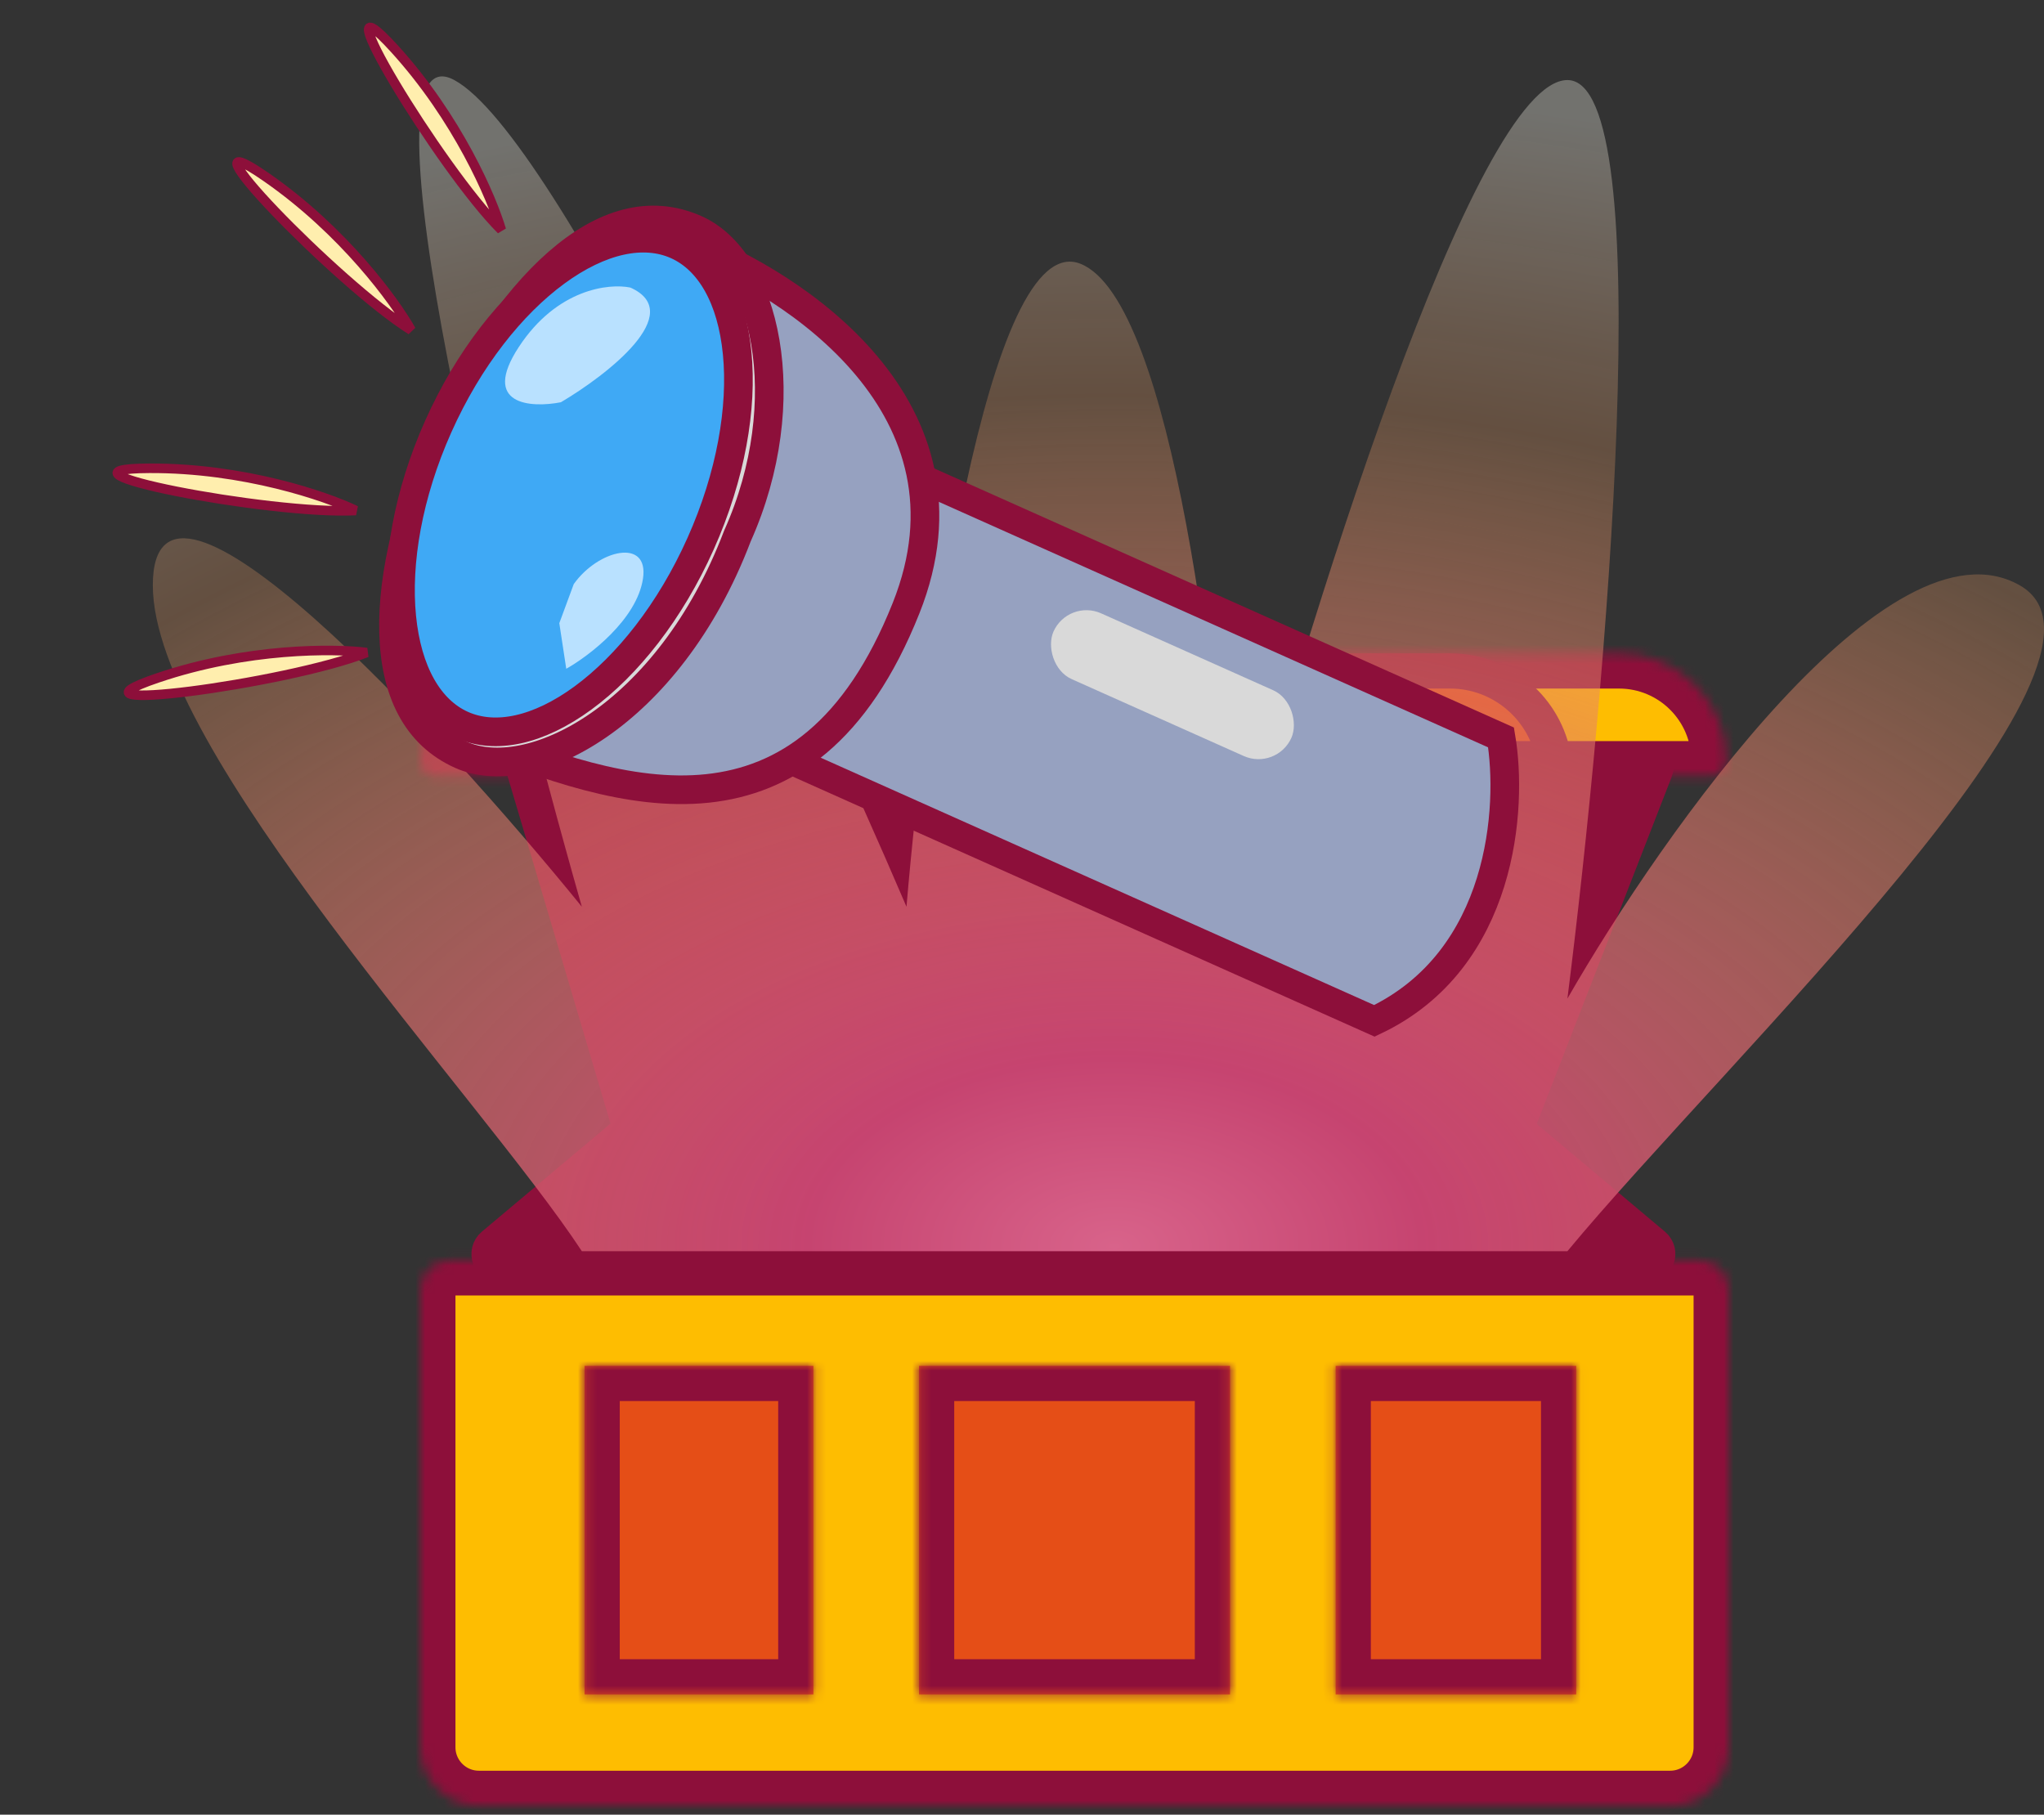 <svg width="214" height="190" viewBox="0 0 214 190" fill="none" xmlns="http://www.w3.org/2000/svg">
<rect x="0" y="0" width="214" height="190" fill="#333333" stroke="none"/>
<mask id="path-1-inside-1_13_2171" fill="white">
<path d="M43.999 135.019C43.999 133.323 45.374 131.947 47.071 131.947H177.927C179.624 131.947 180.999 133.323 180.999 135.019V182.938C180.999 186.331 178.248 189.082 174.856 189.082H50.142C46.75 189.082 43.999 186.331 43.999 182.938V135.019Z"/>
</mask>
<path d="M43.999 135.019C43.999 133.323 45.374 131.947 47.071 131.947H177.927C179.624 131.947 180.999 133.323 180.999 135.019V182.938C180.999 186.331 178.248 189.082 174.856 189.082H50.142C46.75 189.082 43.999 186.331 43.999 182.938V135.019Z" fill="#FEBD01" stroke="#8D0F3A" stroke-width="7.372" mask="url(#path-1-inside-1_13_2171)"/>
<path d="M51.641 130.362L64.783 119.323H159.981L173.123 130.362C174.001 131.099 173.479 132.531 172.332 132.531H52.432C51.285 132.531 50.763 131.099 51.641 130.362Z" fill="#8D0F3A" stroke="#8D0F3A" stroke-width="3.686"/>
<path d="M57.703 76.684H170.49C172.589 76.684 174.032 78.794 173.271 80.75L159.391 116.442H65.487L54.842 80.516C54.276 78.604 55.709 76.684 57.703 76.684Z" fill="#8D0F3A" stroke="#8D0F3A" stroke-width="3.686"/>
<mask id="path-4-inside-2_13_2171" fill="white">
<path d="M43.999 79.669C43.999 73.448 49.042 68.406 55.262 68.406H169.502C175.722 68.406 180.765 73.448 180.765 79.669V79.669C180.765 80.557 180.045 81.278 179.156 81.278H45.608C44.719 81.278 43.999 80.557 43.999 79.669V79.669Z"/>
</mask>
<path d="M43.999 79.669C43.999 73.448 49.042 68.406 55.262 68.406H169.502C175.722 68.406 180.765 73.448 180.765 79.669V79.669C180.765 80.557 180.045 81.278 179.156 81.278H45.608C44.719 81.278 43.999 80.557 43.999 79.669V79.669Z" fill="#FEBD01" stroke="#8D0F3A" stroke-width="7.372" mask="url(#path-4-inside-2_13_2171)"/>
<path d="M74.571 70.249H151.803C157.267 70.249 161.802 74.221 162.679 79.435H63.695C64.572 74.221 69.108 70.249 74.571 70.249Z" fill="#E54E17" stroke="#8D0F3A" stroke-width="3.686"/>
<mask id="path-6-inside-3_13_2171" fill="white">
<path fill-rule="evenodd" clip-rule="evenodd" d="M128.779 143.005H96.219V177.409H128.779V143.005ZM139.837 177.409H165.025V143.005H139.837V177.409ZM61.2 143.005H85.161V177.409H61.2V143.005Z"/>
</mask>
<path fill-rule="evenodd" clip-rule="evenodd" d="M128.779 143.005H96.219V177.409H128.779V143.005ZM139.837 177.409H165.025V143.005H139.837V177.409ZM61.2 143.005H85.161V177.409H61.2V143.005Z" fill="#E54E17"/>
<path d="M128.779 143.005H132.465V139.319H128.779V143.005ZM96.219 143.005V139.319H92.533V143.005H96.219ZM96.219 177.409H92.533V181.095H96.219V177.409ZM128.779 177.409V181.095H132.465V177.409H128.779ZM139.837 177.409H136.151V181.095H139.837V177.409ZM165.025 177.409V181.095H168.711V177.409H165.025ZM165.025 143.005H168.711V139.319H165.025V143.005ZM139.837 143.005V139.319H136.151V143.005H139.837ZM85.161 143.005H88.847V139.319H85.161V143.005ZM61.2 143.005V139.319H57.514V143.005H61.2ZM85.161 177.409V181.095H88.847V177.409H85.161ZM61.2 177.409H57.514V181.095H61.2V177.409ZM128.779 139.319H96.219V146.691H128.779V139.319ZM92.533 143.005V177.409H99.905V143.005H92.533ZM96.219 181.095H128.779V173.722H96.219V181.095ZM132.465 177.409V143.005H125.092V177.409H132.465ZM139.837 181.095H165.025V173.722H139.837V181.095ZM168.711 177.409V143.005H161.339V177.409H168.711ZM165.025 139.319H139.837V146.691H165.025V139.319ZM136.151 143.005V177.409H143.523V143.005H136.151ZM85.161 139.319H61.2V146.691H85.161V139.319ZM88.847 177.409V143.005H81.475V177.409H88.847ZM61.2 181.095H85.161V173.722H61.2V181.095ZM57.514 143.005V177.409H64.886V143.005H57.514Z" fill="#8D0F3A" mask="url(#path-6-inside-3_13_2171)"/>
<rect x="103.767" y="67.031" width="22.058" height="22.058" rx="11.029" fill="#FEBD01" stroke="#8D0F3A" stroke-width="3.686"/>
<rect x="111.813" y="68.256" width="6.144" height="10.356" rx="3.072" fill="#E54E17" stroke="#8D0F3A" stroke-width="3.686"/>
<path d="M16 61.276C16 78.587 50.395 114.971 60.916 131H164.103C180.693 110.964 225.043 68.969 211.447 61.276C197.851 53.582 174.219 86.921 164.103 104.553C168.149 72.496 173.814 8.382 164.103 8.382C154.391 8.382 136.586 66.084 128.898 94.936C127.684 74.099 122.828 31.463 113.117 27.616C103.405 23.769 96.93 70.893 94.907 94.936C83.577 68.489 58.246 14.152 47.563 8.382C36.88 2.611 52.014 63.68 60.916 94.936C45.944 76.503 16 43.965 16 61.276Z" fill="url(#paint0_radial_13_2171)"/>
<path d="M157.155 77.211L94.364 49.145L81.101 78.819L143.892 106.884C157.436 100.477 158.378 84.432 157.155 77.211Z" fill="#96A1C0" stroke="#8D0F3A" stroke-width="3"/>
<path d="M94.863 63.672C103.205 42.734 83.129 29.713 72.166 25.555L49.193 76.954C65.061 83.411 84.436 89.846 94.863 63.672Z" fill="#96A1C0" stroke="#8D0F3A" stroke-width="3"/>
<path d="M77.214 56.102L77.197 56.14L77.182 56.18C73.603 65.571 68.133 72.166 62.639 75.951C57.084 79.778 51.76 80.591 48.265 79.029C43.56 76.925 41.367 72.367 41.206 66.225C41.043 60.063 42.963 52.607 46.181 45.41C49.402 38.202 53.675 31.633 58.407 27.496C63.126 23.372 68.036 21.855 72.857 24.01C76.376 25.583 79.115 29.856 80.127 35.838C81.129 41.757 80.369 49.044 77.214 56.102Z" fill="#D9D9D9" stroke="#8D0F3A" stroke-width="3"/>
<path d="M73.352 56.919C70.169 64.041 65.668 69.685 61.038 73.078C56.368 76.5 51.855 77.454 48.39 75.906C44.925 74.357 42.626 70.358 42.061 64.596C41.501 58.883 42.704 51.765 45.888 44.643C49.071 37.52 53.572 31.876 58.202 28.483C62.872 25.061 67.385 24.107 70.85 25.656C74.315 27.205 76.614 31.204 77.179 36.966C77.74 42.678 76.536 49.796 73.352 56.919Z" fill="#3FA9F5" stroke="#8D0F3A" stroke-width="3"/>
<path d="M54.317 36.331C58.314 30.234 63.77 29.643 65.999 30.109C71.933 32.762 63.622 39.219 58.725 42.116C55.59 42.728 50.32 42.428 54.317 36.331Z" fill="#B9E1FF"/>
<path d="M67.319 60.58C66.674 64.868 61.694 68.661 59.285 70.021L58.558 65.246L60.07 61.154C62.641 57.535 67.965 56.291 67.319 60.58Z" fill="#B9E1FF"/>
<path d="M52.486 24.07C51.521 20.777 47.926 12.368 41.27 5.07C32.951 -4.052 46.106 17.721 52.486 24.07Z" fill="#FFEEAE" stroke="#8D0F3A"/>
<path d="M43.045 34.567C41.37 31.572 35.991 24.176 27.876 18.545C17.733 11.506 35.41 29.8 43.045 34.567Z" fill="#FFEEAE" stroke="#8D0F3A"/>
<path d="M38.394 68.322C34.991 67.887 25.846 67.812 16.492 70.986C4.801 74.953 30.021 71.624 38.394 68.322Z" fill="#FFEEAE" stroke="#8D0F3A"/>
<path d="M37.255 53.452C34.165 51.96 25.517 48.987 15.64 49.03C3.293 49.083 28.267 53.927 37.255 53.452Z" fill="#FFEEAE" stroke="#8D0F3A"/>
<rect x="111.838" y="62.677" width="27.279" height="7.545" rx="3.773" transform="rotate(24.083 111.838 62.677)" fill="#D9D9D9"/>
<defs>
<radialGradient id="paint0_radial_13_2171" cx="0" cy="0" r="1" gradientUnits="userSpaceOnUse" gradientTransform="translate(116.711 131) rotate(-90) scale(123 199.833)">
<stop stop-color="#D8638A"/>
<stop offset="0.161" stop-color="#C64470"/>
<stop offset="0.73" stop-color="#F6A569" stop-opacity="0.25"/>
<stop offset="1" stop-color="#FFFFF3" stop-opacity="0.31"/>
</radialGradient>
</defs>
</svg>
